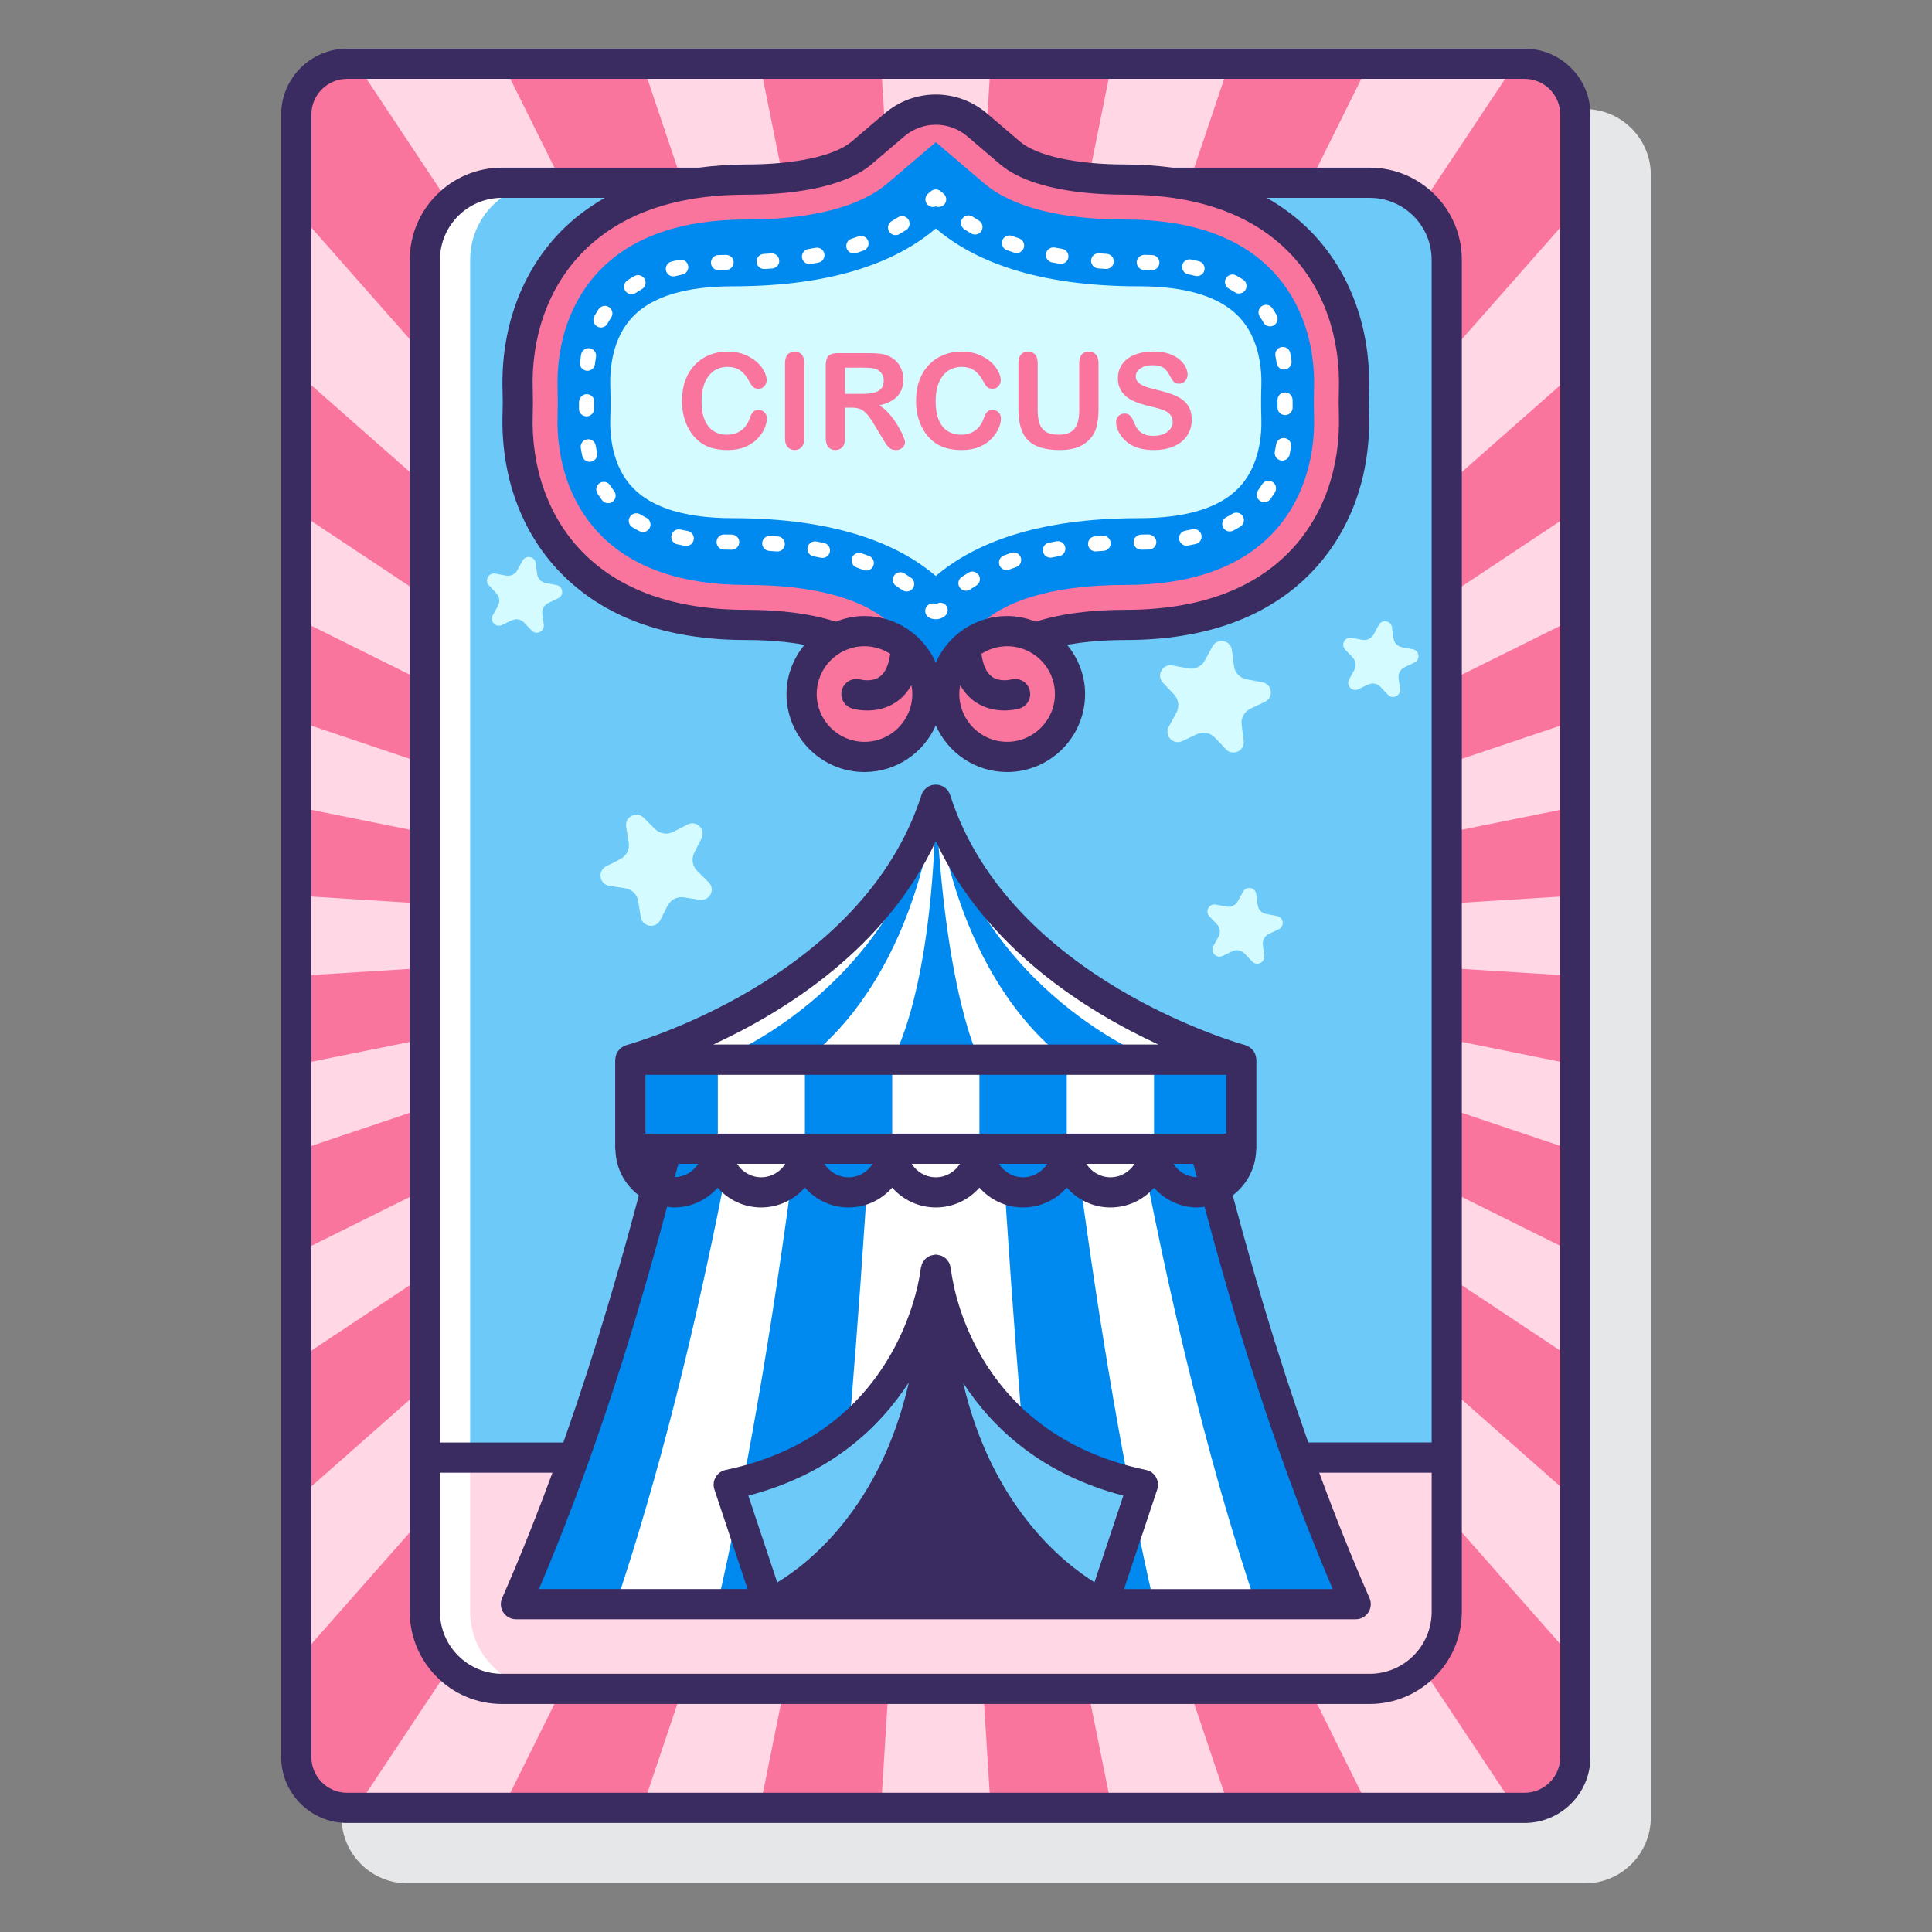<?xml version="1.0" encoding="utf-8"?>
<!-- Generator: Adobe Illustrator 22.0.1, SVG Export Plug-In . SVG Version: 6.00 Build 0)  -->
<svg version="1.1" id="Layer_1" xmlns="http://www.w3.org/2000/svg" xmlns:xlink="http://www.w3.org/1999/xlink" x="0px" y="0px"
	 viewBox="0 0 128 128" style="enable-background:new 0 0 128 128;" xml:space="preserve">
<rect x="0" y="0" width="128" height="128" fill="#808080" stroke="none"/>
<style type="text/css">
	.st0{fill:#3A2C60;}
	.st1{fill:#E6E7E8;}
	.st2{fill:#6DC9F7;}
	.st3{fill:#FFFFFF;}
	.st4{fill:#FA759E;}
	.st5{fill:#FFD7E5;}
	.st6{fill:#D4FBFF;}
	.st7{fill:#0089EF;}
</style>
<g>
	<g>
		<path class="st1" d="M105.005,124.776h-78.01c-2.407,0-4.365-1.958-4.365-4.365V11.59c0-2.407,1.958-4.365,4.365-4.365h78.01
			c2.407,0,4.365,1.958,4.365,4.365v108.821C109.37,122.818,107.412,124.776,105.005,124.776z"/>
	</g>
	<g>
		<g>
			<g>
				<g>
					<g>
						<path class="st4" d="M101.005,4.224h-78.01c-1.859,0-3.365,1.507-3.365,3.365v108.821c0,1.859,1.507,3.365,3.365,3.365h78.01
							c1.859,0,3.365-1.507,3.365-3.365V7.59C104.37,5.731,102.863,4.224,101.005,4.224z"/>
						<g>
							<polygon class="st5" points="28.149,50.61 19.63,47.744 19.63,53.454 28.149,55.172 							"/>
							<polygon class="st5" points="28.149,59.873 19.63,59.337 19.63,64.663 28.149,64.128 							"/>
							<polygon class="st5" points="28.149,39.513 19.63,33.853 19.63,40.964 28.149,45.194 							"/>
							<polygon class="st5" points="28.149,68.828 19.63,70.546 19.63,76.256 28.149,73.39 							"/>
							<polygon class="st5" points="28.149,78.807 19.63,83.036 19.63,90.147 28.149,84.488 							"/>
							<path class="st5" d="M90.745,12.107c1.349,0,2.566,0.533,3.479,1.387l6.157-9.269h-9.696l-3.913,7.882H90.745z"/>
							<polygon class="st5" points="78.788,12.107 81.44,4.224 73.653,4.224 72.064,12.107 							"/>
							<polygon class="st5" points="28.149,91.848 19.63,99.359 19.63,110.054 28.149,100.392 							"/>
							<polygon class="st5" points="65.136,12.107 65.631,4.224 58.369,4.224 58.864,12.107 							"/>
							<polygon class="st5" points="51.936,12.107 50.347,4.224 42.56,4.224 45.212,12.107 							"/>
							<polygon class="st5" points="28.149,23.609 19.63,13.947 19.63,24.641 28.149,32.153 							"/>
							<path class="st5" d="M33.255,12.107h3.973l-3.913-7.882h-9.696l6.157,9.269C30.689,12.639,31.907,12.107,33.255,12.107z"/>
							<path class="st5" d="M90.745,111.894h-3.973l3.913,7.882h9.696l-6.157-9.269C93.311,111.361,92.093,111.894,90.745,111.894z"
								/>
							<polygon class="st5" points="95.851,73.39 104.37,76.256 104.37,70.546 95.851,68.828 							"/>
							<polygon class="st5" points="95.851,64.128 104.37,64.663 104.37,59.337 95.851,59.873 							"/>
							<polygon class="st5" points="95.851,55.172 104.37,53.454 104.37,47.744 95.851,50.61 							"/>
							<polygon class="st5" points="95.851,45.194 104.37,40.964 104.37,33.853 95.851,39.513 							"/>
							<polygon class="st5" points="95.851,23.609 95.851,32.153 104.37,24.641 104.37,13.947 							"/>
							<polygon class="st5" points="95.851,100.392 104.37,110.053 104.37,99.359 95.851,91.848 							"/>
							<polygon class="st5" points="58.864,111.894 58.369,119.776 65.631,119.776 65.136,111.894 							"/>
							<polygon class="st5" points="45.212,111.894 42.56,119.776 50.347,119.776 51.936,111.894 							"/>
							<polygon class="st5" points="72.064,111.894 73.653,119.776 81.44,119.776 78.788,111.894 							"/>
							<polygon class="st5" points="95.851,84.488 104.37,90.147 104.37,83.036 95.851,78.807 							"/>
							<path class="st5" d="M33.255,111.894c-1.349,0-2.566-0.533-3.479-1.387l-6.157,9.269h9.696l3.913-7.882H33.255z"/>
						</g>
					</g>
					<path class="st2" d="M90.745,12.107H33.255c-2.82,0-5.106,2.286-5.106,5.106v89.574c0,2.82,2.286,5.106,5.106,5.106h57.489
						c2.82,0,5.106-2.286,5.106-5.106V17.213C95.851,14.393,93.565,12.107,90.745,12.107z"/>
					<path class="st2" d="M90.745,12.107H33.255c-2.82,0-5.106,2.286-5.106,5.106v89.574c0,2.82,2.286,5.106,5.106,5.106h57.489
						c2.82,0,5.106-2.286,5.106-5.106V17.213C95.851,14.393,93.565,12.107,90.745,12.107z"/>
					<path class="st5" d="M28.149,106.787c0,2.82,2.286,5.106,5.106,5.106h57.489c2.82,0,5.106-2.286,5.106-5.106V96.568H28.149
						V106.787z"/>
					<path class="st3" d="M31.149,106.787V17.213c0-2.82,2.286-5.106,5.106-5.106h-3c-2.82,0-5.106,2.286-5.106,5.106v89.574
						c0,2.82,2.286,5.106,5.106,5.106h3C33.435,111.894,31.149,109.608,31.149,106.787z"/>
					<g>
						<path class="st6" d="M35.223,41.773l-0.498-0.526c-0.209-0.221-0.537-0.282-0.811-0.151l-0.655,0.311
							c-0.408,0.194-0.826-0.247-0.61-0.644l0.347-0.637c0.145-0.267,0.102-0.597-0.107-0.818l-0.498-0.526
							c-0.311-0.328-0.02-0.862,0.424-0.779l0.713,0.133c0.299,0.056,0.6-0.087,0.745-0.354l0.347-0.637
							c0.216-0.397,0.814-0.285,0.872,0.163l0.094,0.719c0.039,0.302,0.268,0.543,0.567,0.599l0.713,0.133
							c0.444,0.083,0.523,0.686,0.115,0.88l-0.655,0.311c-0.275,0.131-0.434,0.423-0.395,0.725l0.094,0.719
							C36.083,41.84,35.534,42.101,35.223,41.773z"/>
					</g>
					<g>
						<path class="st6" d="M82.959,63.701l-0.498-0.526c-0.209-0.221-0.537-0.282-0.811-0.151l-0.655,0.311
							c-0.408,0.194-0.826-0.247-0.61-0.644l0.347-0.637c0.145-0.267,0.102-0.597-0.107-0.818l-0.498-0.526
							c-0.311-0.328-0.02-0.862,0.424-0.779l0.713,0.133c0.299,0.056,0.6-0.087,0.745-0.354l0.347-0.637
							c0.216-0.397,0.814-0.285,0.872,0.163l0.094,0.719c0.039,0.302,0.268,0.543,0.567,0.599l0.713,0.133
							c0.444,0.083,0.523,0.686,0.115,0.88l-0.655,0.311c-0.275,0.131-0.434,0.423-0.395,0.725l0.094,0.719
							C83.818,63.768,83.269,64.029,82.959,63.701z"/>
					</g>
					<g>
						<path class="st6" d="M91.954,46.028l-0.498-0.526c-0.209-0.221-0.537-0.282-0.811-0.151l-0.655,0.311
							c-0.408,0.194-0.826-0.247-0.61-0.644l0.347-0.637c0.145-0.267,0.102-0.597-0.107-0.818l-0.498-0.526
							c-0.311-0.328-0.02-0.862,0.424-0.779l0.713,0.133c0.299,0.056,0.6-0.087,0.745-0.354l0.347-0.637
							c0.216-0.397,0.814-0.285,0.872,0.163l0.094,0.719c0.039,0.302,0.268,0.543,0.567,0.599l0.713,0.133
							c0.444,0.083,0.523,0.686,0.115,0.88l-0.655,0.311c-0.275,0.131-0.434,0.423-0.395,0.725l0.094,0.719
							C92.813,46.095,92.264,46.356,91.954,46.028z"/>
					</g>
				</g>
				<g>
					<path class="st6" d="M46.362,59.615l-1.055-0.163c-0.442-0.068-0.879,0.156-1.08,0.555l-0.481,0.953
						c-0.3,0.594-1.184,0.457-1.291-0.2l-0.171-1.053c-0.072-0.442-0.42-0.787-0.862-0.856l-1.055-0.163
						c-0.657-0.102-0.801-0.985-0.209-1.289l0.949-0.488c0.398-0.205,0.619-0.642,0.547-1.084l-0.171-1.053
						c-0.106-0.657,0.689-1.066,1.161-0.597l0.757,0.752c0.318,0.315,0.802,0.39,1.2,0.186l0.949-0.488
						c0.591-0.304,1.227,0.326,0.927,0.92l-0.481,0.953c-0.202,0.4-0.123,0.884,0.194,1.199l0.757,0.752
						C47.423,58.918,47.019,59.717,46.362,59.615z"/>
				</g>
				<g>
					<path class="st6" d="M81.22,49.64l-0.734-0.775c-0.308-0.325-0.79-0.415-1.194-0.223L78.329,49.1
						c-0.601,0.286-1.216-0.364-0.898-0.948l0.51-0.937c0.214-0.393,0.151-0.879-0.157-1.205l-0.734-0.775
						c-0.457-0.483-0.029-1.269,0.625-1.147l1.049,0.196c0.44,0.082,0.883-0.128,1.097-0.522l0.51-0.937
						c0.318-0.584,1.198-0.42,1.284,0.24l0.138,1.058c0.058,0.444,0.395,0.8,0.835,0.882l1.049,0.196
						c0.654,0.122,0.769,1.009,0.169,1.295l-0.964,0.458c-0.404,0.192-0.639,0.623-0.581,1.067l0.138,1.058
						C82.486,49.738,81.677,50.123,81.22,49.64z"/>
				</g>
			</g>
			<g>
				<g>
					<path class="st4" d="M57.078,43.162c-1.312-1.119-4.097-1.761-7.638-1.761c-5.025,0-8.932-1.407-11.614-4.182
						c-2.407-2.49-3.66-5.993-3.529-9.863c0.016-0.474,0.016-0.952,0-1.427c-0.131-3.862,1.122-7.363,3.529-9.854
						c2.682-2.775,6.59-4.181,11.614-4.181c3.541,0,6.325-0.642,7.638-1.762l2.177-1.856c1.582-1.349,3.908-1.349,5.49,0
						l2.177,1.857c1.313,1.119,4.097,1.761,7.638,1.761c5.024,0,8.932,1.407,11.613,4.181c2.407,2.49,3.661,5.993,3.529,9.863
						c-0.016,0.474-0.016,0.952,0,1.427c0.131,3.862-1.122,7.363-3.529,9.853c-2.682,2.775-6.589,4.182-11.614,4.182
						c-3.541,0-6.325,0.642-7.638,1.761l-2.946,2.512c-1.139,0.971-2.814,0.971-3.952,0L57.078,43.162z"/>
					<path class="st7" d="M58.795,41.148c-1.837-1.566-5.072-2.394-9.356-2.394c-4.279,0-7.546-1.135-9.71-3.374
						c-1.904-1.97-2.894-4.788-2.787-7.935c0.017-0.528,0.017-1.066,0-1.596c-0.107-3.144,0.883-5.962,2.787-7.932
						c2.164-2.239,5.431-3.374,9.71-3.374c4.283,0,7.518-0.828,9.356-2.394L62,9.418l3.205,2.732
						c1.838,1.566,5.072,2.394,9.356,2.394c4.279,0,7.546,1.135,9.709,3.373c1.904,1.97,2.894,4.788,2.787,7.935
						c-0.017,0.528-0.017,1.066,0,1.596c0.107,3.144-0.883,5.962-2.787,7.932c-2.164,2.239-5.431,3.374-9.71,3.374
						c-4.283,0-7.519,0.828-9.356,2.394L62,43.88L58.795,41.148z"/>
					<g>
						<path class="st3" d="M62.19,13.712c-0.065,0-0.129-0.012-0.19-0.038c-0.194,0.08-0.426,0.032-0.571-0.138
							c-0.179-0.21-0.153-0.526,0.057-0.705l0.19-0.162c0.188-0.159,0.461-0.159,0.648,0l0.19,0.162
							c0.21,0.179,0.235,0.495,0.057,0.705C62.472,13.652,62.332,13.712,62.19,13.712z"/>
						<path class="st3" d="M62.001,41.026c-0.147,0-0.295-0.034-0.426-0.1c-0.248-0.123-0.349-0.423-0.226-0.67
							c0.123-0.247,0.423-0.35,0.67-0.226c0.221-0.165,0.513-0.119,0.678,0.104c0.165,0.221,0.097,0.537-0.124,0.702
							C62.409,40.959,62.206,41.026,62.001,41.026z M60.073,39.186c-0.097,0-0.195-0.028-0.282-0.087
							c-0.132-0.09-0.267-0.178-0.404-0.264c-0.234-0.146-0.306-0.454-0.16-0.688c0.146-0.235,0.456-0.307,0.688-0.16
							c0.15,0.093,0.296,0.189,0.44,0.287c0.228,0.156,0.286,0.467,0.13,0.695C60.39,39.11,60.233,39.186,60.073,39.186z
							 M63.996,39.139c-0.161,0-0.318-0.077-0.415-0.22c-0.154-0.229-0.094-0.54,0.135-0.694c0.145-0.097,0.292-0.192,0.443-0.285
							c0.236-0.145,0.543-0.07,0.688,0.166c0.144,0.235,0.07,0.543-0.166,0.688c-0.138,0.084-0.273,0.171-0.405,0.26
							C64.189,39.111,64.092,39.139,63.996,39.139z M57.395,37.799c-0.06,0-0.12-0.011-0.179-0.033
							c-0.15-0.058-0.303-0.114-0.458-0.168c-0.261-0.09-0.399-0.375-0.308-0.636c0.09-0.261,0.374-0.4,0.636-0.308
							c0.166,0.057,0.328,0.117,0.488,0.179c0.258,0.099,0.387,0.388,0.288,0.646C57.785,37.677,57.596,37.799,57.395,37.799z
							 M66.683,37.769c-0.202,0-0.392-0.123-0.467-0.322c-0.098-0.258,0.031-0.547,0.29-0.645c0.16-0.061,0.324-0.12,0.489-0.177
							c0.263-0.091,0.546,0.049,0.635,0.31c0.09,0.261-0.049,0.546-0.31,0.635c-0.156,0.054-0.309,0.109-0.459,0.166
							C66.802,37.759,66.742,37.769,66.683,37.769z M54.492,36.963c-0.034,0-0.067-0.003-0.102-0.01
							c-0.16-0.033-0.321-0.064-0.485-0.094c-0.271-0.05-0.451-0.311-0.401-0.583c0.05-0.271,0.309-0.451,0.583-0.401
							c0.17,0.031,0.339,0.064,0.505,0.098c0.271,0.056,0.444,0.32,0.389,0.591C54.933,36.8,54.725,36.963,54.492,36.963z
							 M69.59,36.946c-0.233,0-0.442-0.164-0.49-0.402c-0.054-0.271,0.121-0.534,0.392-0.588c0.167-0.033,0.335-0.065,0.505-0.096
							c0.272-0.045,0.532,0.132,0.58,0.404c0.048,0.272-0.132,0.532-0.404,0.58c-0.164,0.029-0.325,0.06-0.485,0.092
							C69.655,36.943,69.623,36.946,69.59,36.946z M51.5,36.538c-0.014,0-0.028,0-0.043-0.002l-0.495-0.038
							c-0.275-0.02-0.483-0.258-0.464-0.534c0.02-0.276,0.259-0.473,0.534-0.464l0.51,0.04c0.275,0.023,0.479,0.266,0.456,0.541
							C51.975,36.341,51.756,36.538,51.5,36.538z M72.584,36.532c-0.258,0-0.477-0.198-0.498-0.459
							c-0.022-0.275,0.183-0.517,0.458-0.54l0.511-0.038c0.273-0.013,0.514,0.19,0.532,0.466c0.018,0.275-0.19,0.514-0.466,0.532
							l-0.495,0.037C72.611,36.531,72.597,36.532,72.584,36.532z M48.478,36.418c0,0-0.001,0-0.001,0
							c-0.174,0-0.346-0.003-0.516-0.007c-0.276-0.007-0.494-0.237-0.487-0.513s0.237-0.501,0.513-0.487
							c0.162,0.004,0.326,0.007,0.493,0.007c0.276,0.001,0.5,0.225,0.499,0.501C48.977,36.195,48.753,36.418,48.478,36.418z
							 M75.605,36.418c-0.274,0-0.498-0.221-0.5-0.496c-0.002-0.276,0.22-0.502,0.496-0.504c0.167-0.001,0.332-0.004,0.494-0.009
							c0.257,0.013,0.506,0.209,0.515,0.485c0.008,0.276-0.209,0.506-0.485,0.515c-0.169,0.005-0.341,0.008-0.515,0.009
							C75.608,36.418,75.606,36.418,75.605,36.418z M45.468,36.17c-0.029,0-0.058-0.002-0.088-0.008
							c-0.175-0.031-0.347-0.065-0.515-0.102c-0.27-0.06-0.44-0.326-0.38-0.596c0.059-0.27,0.322-0.44,0.596-0.38
							c0.155,0.034,0.313,0.065,0.474,0.094c0.272,0.048,0.453,0.308,0.405,0.58C45.917,35.999,45.706,36.17,45.468,36.17z
							 M78.614,36.154c-0.237,0-0.447-0.169-0.491-0.41c-0.05-0.271,0.13-0.532,0.402-0.582c0.161-0.03,0.318-0.062,0.474-0.097
							c0.269-0.06,0.537,0.107,0.598,0.377c0.061,0.269-0.108,0.537-0.377,0.598c-0.168,0.038-0.339,0.073-0.515,0.105
							C78.674,36.152,78.644,36.154,78.614,36.154z M42.598,35.248c-0.076,0-0.153-0.018-0.226-0.054
							c-0.162-0.083-0.319-0.169-0.471-0.259c-0.237-0.142-0.315-0.448-0.174-0.686c0.142-0.237,0.448-0.316,0.686-0.174
							c0.133,0.08,0.271,0.155,0.412,0.227c0.246,0.125,0.344,0.426,0.219,0.672C42.956,35.148,42.78,35.248,42.598,35.248z
							 M81.476,35.21c-0.181,0-0.355-0.098-0.444-0.269c-0.127-0.245-0.033-0.547,0.212-0.674c0.141-0.073,0.277-0.151,0.409-0.231
							c0.234-0.145,0.543-0.07,0.687,0.167c0.144,0.235,0.069,0.543-0.167,0.687c-0.151,0.092-0.307,0.181-0.468,0.265
							C81.632,35.191,81.553,35.21,81.476,35.21z M40.289,33.338c-0.152,0-0.302-0.069-0.401-0.2
							c-0.11-0.147-0.212-0.296-0.308-0.448c-0.147-0.233-0.078-0.542,0.156-0.69c0.234-0.147,0.543-0.077,0.69,0.156
							c0.082,0.129,0.169,0.257,0.263,0.383c0.166,0.221,0.121,0.534-0.101,0.7C40.499,33.306,40.393,33.338,40.289,33.338z
							 M83.76,33.272c-0.102,0-0.205-0.031-0.293-0.096c-0.224-0.162-0.273-0.475-0.11-0.698c0.092-0.127,0.178-0.256,0.258-0.387
							c0.144-0.236,0.453-0.308,0.688-0.165c0.235,0.145,0.309,0.453,0.165,0.688c-0.094,0.152-0.194,0.303-0.302,0.452
							C84.067,33.201,83.915,33.272,83.76,33.272z M39.066,30.596c-0.229,0-0.435-0.158-0.487-0.391
							c-0.04-0.177-0.074-0.353-0.102-0.524c-0.044-0.272,0.141-0.529,0.414-0.574c0.273-0.043,0.529,0.142,0.574,0.414
							c0.025,0.152,0.055,0.308,0.09,0.466c0.061,0.27-0.109,0.537-0.378,0.597C39.14,30.592,39.103,30.596,39.066,30.596z
							 M84.952,30.515c-0.035,0-0.07-0.003-0.105-0.011c-0.27-0.058-0.442-0.324-0.384-0.594c0.034-0.159,0.063-0.315,0.086-0.468
							c0.042-0.272,0.299-0.455,0.571-0.417c0.273,0.043,0.459,0.299,0.417,0.571c-0.027,0.171-0.059,0.346-0.097,0.524
							C85.39,30.355,85.182,30.515,84.952,30.515z M38.858,27.587c-0.002,0-0.004,0-0.007,0c-0.276-0.004-0.497-0.23-0.493-0.507
							l0.003-0.432c0-0.276,0.224-0.533,0.5-0.533s0.5,0.191,0.5,0.467l-0.003,0.511C39.355,27.368,39.131,27.587,38.858,27.587z
							 M85.14,27.504c-0.273,0-0.497-0.22-0.5-0.494l-0.002-0.361l0-0.154c0.002-0.276,0.222-0.5,0.505-0.495
							c0.276,0.003,0.498,0.229,0.495,0.505l0,0.144l0.002,0.349c0.003,0.276-0.218,0.503-0.494,0.506
							C85.144,27.504,85.142,27.504,85.14,27.504z M38.918,24.566c-0.021,0-0.042-0.001-0.063-0.004
							c-0.274-0.035-0.468-0.285-0.433-0.559c0.021-0.17,0.048-0.346,0.08-0.524c0.049-0.271,0.31-0.452,0.581-0.403
							c0.272,0.049,0.452,0.31,0.403,0.581c-0.029,0.161-0.053,0.319-0.072,0.473C39.381,24.381,39.166,24.566,38.918,24.566z
							 M85.071,24.483c-0.247,0-0.461-0.182-0.495-0.433c-0.021-0.154-0.045-0.312-0.076-0.471
							c-0.052-0.271,0.126-0.533,0.397-0.585c0.276-0.05,0.533,0.126,0.585,0.397c0.034,0.178,0.062,0.354,0.085,0.525
							c0.037,0.273-0.155,0.525-0.429,0.563C85.116,24.482,85.093,24.483,85.071,24.483z M39.813,21.696
							c-0.082,0-0.165-0.02-0.242-0.063c-0.242-0.134-0.329-0.438-0.195-0.68c0.086-0.156,0.18-0.311,0.28-0.464
							c0.152-0.23,0.463-0.294,0.692-0.144c0.231,0.151,0.295,0.461,0.144,0.692c-0.086,0.131-0.167,0.265-0.241,0.399
							C40.16,21.603,39.989,21.696,39.813,21.696z M84.146,21.623c-0.174,0-0.342-0.09-0.435-0.252
							c-0.076-0.134-0.158-0.266-0.246-0.396c-0.155-0.229-0.095-0.54,0.134-0.694c0.23-0.154,0.54-0.095,0.694,0.134
							c0.103,0.151,0.197,0.305,0.286,0.46c0.137,0.24,0.054,0.545-0.186,0.682C84.315,21.602,84.23,21.623,84.146,21.623z
							 M41.843,19.492c-0.162,0-0.32-0.078-0.417-0.222c-0.153-0.23-0.091-0.54,0.138-0.694c0.147-0.098,0.3-0.192,0.458-0.283
							c0.24-0.137,0.546-0.055,0.683,0.185c0.138,0.239,0.055,0.545-0.185,0.683c-0.138,0.079-0.271,0.162-0.4,0.248
							C42.035,19.465,41.939,19.492,41.843,19.492z M82.087,19.446c-0.093,0-0.188-0.026-0.272-0.081
							c-0.13-0.084-0.264-0.166-0.403-0.243c-0.241-0.135-0.327-0.439-0.192-0.681c0.135-0.241,0.439-0.327,0.681-0.192
							c0.158,0.088,0.311,0.181,0.459,0.277c0.231,0.15,0.297,0.46,0.147,0.692C82.411,19.366,82.251,19.446,82.087,19.446z
							 M44.61,18.312c-0.224,0-0.427-0.151-0.484-0.378c-0.067-0.268,0.095-0.54,0.363-0.607c0.167-0.042,0.337-0.082,0.512-0.118
							c0.268-0.055,0.535,0.117,0.591,0.388c0.056,0.271-0.118,0.535-0.388,0.591c-0.16,0.033-0.316,0.069-0.471,0.108
							C44.691,18.307,44.65,18.312,44.61,18.312z M79.309,18.291c-0.039,0-0.078-0.004-0.117-0.014
							c-0.155-0.037-0.313-0.073-0.474-0.105c-0.271-0.055-0.446-0.318-0.392-0.589s0.318-0.45,0.589-0.392
							c0.174,0.035,0.344,0.073,0.51,0.113c0.269,0.064,0.434,0.334,0.37,0.603C79.74,18.137,79.535,18.291,79.309,18.291z
							 M47.601,17.9c-0.266,0-0.487-0.209-0.499-0.478c-0.012-0.276,0.202-0.509,0.478-0.521c0.169-0.007,0.341-0.013,0.516-0.017
							c0.285,0.009,0.505,0.214,0.51,0.49c0.005,0.276-0.214,0.504-0.49,0.51c-0.167,0.003-0.331,0.008-0.492,0.016
							C47.616,17.9,47.608,17.9,47.601,17.9z M76.315,17.897c-0.007,0-0.013,0-0.02,0c-0.162-0.006-0.327-0.011-0.494-0.014
							c-0.276-0.005-0.496-0.232-0.491-0.509c0.005-0.276,0.225-0.474,0.509-0.491c0.174,0.003,0.345,0.008,0.514,0.015
							c0.276,0.01,0.491,0.243,0.48,0.519C76.804,17.686,76.583,17.897,76.315,17.897z M50.624,17.822
							c-0.263,0-0.483-0.205-0.499-0.471c-0.016-0.276,0.194-0.512,0.47-0.528l0.494-0.033c0.279-0.022,0.516,0.186,0.537,0.46
							c0.021,0.275-0.185,0.516-0.46,0.537l-0.512,0.034C50.643,17.821,50.633,17.822,50.624,17.822z M73.292,17.817
							c-0.01,0-0.021,0-0.031-0.001l-0.511-0.035c-0.275-0.021-0.481-0.261-0.46-0.537s0.252-0.488,0.537-0.46l0.495,0.034
							c0.275,0.017,0.485,0.253,0.469,0.529C73.774,17.612,73.554,17.817,73.292,17.817z M53.629,17.495
							c-0.24,0-0.452-0.173-0.493-0.418c-0.045-0.272,0.139-0.53,0.411-0.575c0.164-0.027,0.326-0.056,0.486-0.086
							c0.272-0.049,0.533,0.127,0.583,0.399c0.051,0.271-0.127,0.533-0.399,0.583c-0.167,0.032-0.336,0.062-0.507,0.09
							C53.684,17.493,53.657,17.495,53.629,17.495z M70.288,17.481c-0.028,0-0.057-0.002-0.086-0.007l-0.504-0.091
							c-0.271-0.052-0.449-0.314-0.397-0.585c0.052-0.272,0.313-0.449,0.585-0.397l0.487,0.088c0.272,0.047,0.454,0.306,0.407,0.578
							C70.738,17.31,70.527,17.481,70.288,17.481z M56.568,16.792c-0.211,0-0.407-0.135-0.476-0.346
							c-0.085-0.263,0.059-0.544,0.322-0.629c0.156-0.051,0.31-0.103,0.46-0.158c0.258-0.091,0.546,0.041,0.641,0.3
							c0.094,0.26-0.04,0.546-0.3,0.641c-0.162,0.059-0.327,0.115-0.494,0.168C56.671,16.784,56.619,16.792,56.568,16.792z
							 M67.352,16.765c-0.051,0-0.104-0.008-0.156-0.025c-0.167-0.054-0.331-0.111-0.492-0.17c-0.259-0.095-0.393-0.382-0.298-0.642
							c0.095-0.259,0.381-0.393,0.642-0.298c0.151,0.055,0.304,0.108,0.46,0.16c0.262,0.086,0.405,0.368,0.319,0.631
							C67.758,16.631,67.562,16.765,67.352,16.765z M59.333,15.579c-0.172,0-0.34-0.089-0.433-0.249
							c-0.139-0.239-0.057-0.545,0.182-0.684c0.141-0.082,0.278-0.166,0.414-0.251c0.233-0.148,0.542-0.079,0.69,0.154
							c0.148,0.233,0.079,0.542-0.154,0.69c-0.146,0.093-0.295,0.184-0.448,0.272C59.504,15.558,59.418,15.579,59.333,15.579z
							 M64.594,15.537c-0.086,0-0.173-0.022-0.253-0.069c-0.153-0.089-0.302-0.182-0.448-0.277c-0.231-0.15-0.297-0.46-0.146-0.691
							c0.15-0.232,0.46-0.299,0.691-0.146c0.134,0.086,0.271,0.171,0.41,0.253c0.238,0.14,0.317,0.446,0.177,0.684
							C64.933,15.449,64.766,15.537,64.594,15.537z"/>
					</g>
					<path class="st6" d="M83.567,25.616c0.038-1.116-0.108-3.203-1.503-4.647c-1.284-1.328-3.504-2.001-6.6-2.001
						c-6.853,0-10.98-1.715-13.464-3.832c-2.484,2.117-6.611,3.832-13.464,3.832c-3.096,0-5.317,0.673-6.6,2.001
						c-1.395,1.444-1.541,3.531-1.503,4.647c0.023,0.685,0.023,1.38,0,2.066c-0.038,1.115,0.108,3.203,1.503,4.647
						c1.284,1.328,3.504,2.001,6.6,2.001c6.853,0,10.98,1.714,13.464,3.831c2.483-2.117,6.611-3.831,13.464-3.831
						c3.096,0,5.317-0.673,6.6-2.001c1.395-1.444,1.541-3.531,1.503-4.647C83.544,26.997,83.544,26.301,83.567,25.616z"/>
					<g>
						<g>
							<g>
								<g>
									<path class="st4" d="M50.808,27.716c0,0.201-0.049,0.418-0.148,0.652s-0.255,0.463-0.467,0.689
										c-0.212,0.225-0.484,0.408-0.813,0.548c-0.33,0.141-0.715,0.211-1.154,0.211c-0.333,0-0.636-0.031-0.908-0.095
										c-0.272-0.063-0.52-0.161-0.742-0.294c-0.223-0.134-0.427-0.31-0.613-0.527c-0.167-0.198-0.309-0.42-0.426-0.665
										c-0.118-0.246-0.206-0.507-0.265-0.786c-0.059-0.278-0.088-0.574-0.088-0.887c0-0.508,0.074-0.962,0.222-1.364
										s0.359-0.745,0.635-1.031s0.599-0.503,0.969-0.652c0.37-0.149,0.765-0.224,1.184-0.224c0.511,0,0.965,0.102,1.364,0.306
										s0.705,0.456,0.917,0.755c0.212,0.3,0.319,0.583,0.319,0.85c0,0.146-0.052,0.275-0.155,0.387
										c-0.103,0.112-0.228,0.168-0.374,0.168c-0.164,0-0.287-0.039-0.368-0.116c-0.082-0.078-0.173-0.211-0.273-0.4
										c-0.167-0.313-0.362-0.546-0.587-0.702c-0.225-0.155-0.503-0.232-0.833-0.232c-0.525,0-0.943,0.2-1.254,0.599
										c-0.312,0.399-0.467,0.965-0.467,1.7c0,0.49,0.069,0.898,0.207,1.224c0.138,0.326,0.333,0.569,0.585,0.729
										c0.252,0.161,0.548,0.241,0.887,0.241c0.367,0,0.678-0.091,0.932-0.273c0.254-0.182,0.445-0.45,0.574-0.803
										c0.055-0.166,0.122-0.302,0.203-0.407c0.08-0.104,0.209-0.157,0.387-0.157c0.152,0,0.283,0.053,0.392,0.159
										C50.753,27.426,50.808,27.559,50.808,27.716z"/>
									<path class="st4" d="M52.009,29.038v-4.971c0-0.258,0.059-0.452,0.177-0.581c0.117-0.129,0.27-0.194,0.456-0.194
										c0.192,0,0.348,0.064,0.467,0.191c0.119,0.128,0.179,0.322,0.179,0.583v4.971c0,0.261-0.06,0.456-0.179,0.585
										c-0.119,0.129-0.274,0.193-0.467,0.193c-0.184,0-0.335-0.065-0.454-0.196C52.068,29.49,52.009,29.296,52.009,29.038z"/>
									<path class="st4" d="M56.433,27.01h-0.447v2.027c0,0.267-0.059,0.463-0.177,0.59c-0.118,0.126-0.271,0.189-0.46,0.189
										c-0.204,0-0.361-0.066-0.473-0.198c-0.112-0.132-0.168-0.326-0.168-0.581v-4.855c0-0.275,0.062-0.475,0.185-0.598
										c0.123-0.124,0.323-0.185,0.598-0.185h2.079c0.287,0,0.532,0.012,0.736,0.036c0.204,0.024,0.387,0.074,0.551,0.149
										c0.198,0.083,0.373,0.202,0.525,0.357c0.152,0.155,0.267,0.335,0.346,0.54c0.079,0.206,0.119,0.423,0.119,0.652
										c0,0.471-0.133,0.846-0.398,1.127c-0.265,0.281-0.668,0.481-1.207,0.599c0.227,0.12,0.443,0.298,0.65,0.534
										s0.391,0.485,0.553,0.751c0.162,0.265,0.289,0.505,0.379,0.719s0.136,0.361,0.136,0.441c0,0.083-0.027,0.166-0.08,0.248
										c-0.053,0.082-0.125,0.146-0.217,0.194c-0.092,0.047-0.198,0.071-0.319,0.071c-0.144,0-0.264-0.034-0.361-0.101
										S58.8,29.563,58.73,29.46c-0.07-0.104-0.166-0.255-0.286-0.457l-0.512-0.852c-0.184-0.313-0.348-0.551-0.493-0.714
										c-0.145-0.164-0.292-0.275-0.441-0.336C56.848,27.041,56.66,27.01,56.433,27.01z M57.165,24.359h-1.179v1.735h1.145
										c0.307,0,0.565-0.027,0.775-0.08c0.209-0.053,0.37-0.144,0.48-0.271c0.11-0.127,0.166-0.303,0.166-0.527
										c0-0.175-0.044-0.329-0.133-0.462s-0.212-0.233-0.37-0.299C57.898,24.391,57.604,24.359,57.165,24.359z"/>
									<path class="st4" d="M66.315,27.716c0,0.201-0.049,0.418-0.148,0.652s-0.255,0.463-0.467,0.689
										c-0.212,0.225-0.484,0.408-0.813,0.548c-0.33,0.141-0.715,0.211-1.154,0.211c-0.333,0-0.636-0.031-0.908-0.095
										c-0.272-0.063-0.52-0.161-0.742-0.294c-0.223-0.134-0.427-0.31-0.613-0.527c-0.167-0.198-0.309-0.42-0.426-0.665
										c-0.118-0.246-0.206-0.507-0.265-0.786c-0.059-0.278-0.088-0.574-0.088-0.887c0-0.508,0.074-0.962,0.222-1.364
										s0.359-0.745,0.635-1.031s0.599-0.503,0.969-0.652c0.37-0.149,0.765-0.224,1.184-0.224c0.511,0,0.965,0.102,1.364,0.306
										s0.705,0.456,0.917,0.755c0.212,0.3,0.319,0.583,0.319,0.85c0,0.146-0.052,0.275-0.155,0.387
										c-0.103,0.112-0.228,0.168-0.374,0.168c-0.164,0-0.287-0.039-0.368-0.116c-0.082-0.078-0.173-0.211-0.273-0.4
										c-0.167-0.313-0.362-0.546-0.587-0.702c-0.225-0.155-0.503-0.232-0.833-0.232c-0.525,0-0.943,0.2-1.254,0.599
										c-0.312,0.399-0.467,0.965-0.467,1.7c0,0.49,0.069,0.898,0.207,1.224c0.138,0.326,0.333,0.569,0.585,0.729
										c0.252,0.161,0.548,0.241,0.887,0.241c0.367,0,0.678-0.091,0.932-0.273c0.254-0.182,0.445-0.45,0.574-0.803
										c0.055-0.166,0.122-0.302,0.203-0.407c0.08-0.104,0.209-0.157,0.387-0.157c0.152,0,0.283,0.053,0.392,0.159
										C66.261,27.426,66.315,27.559,66.315,27.716z"/>
									<path class="st4" d="M67.473,27.101v-3.034c0-0.258,0.058-0.452,0.174-0.581c0.116-0.129,0.269-0.194,0.458-0.194
										c0.198,0,0.355,0.064,0.471,0.194c0.116,0.129,0.174,0.323,0.174,0.581v3.103c0,0.353,0.04,0.648,0.118,0.885
										c0.079,0.237,0.219,0.42,0.42,0.551c0.201,0.13,0.482,0.196,0.844,0.196c0.499,0,0.852-0.133,1.059-0.398
										c0.207-0.266,0.31-0.668,0.31-1.208v-3.129c0-0.261,0.057-0.456,0.172-0.583c0.115-0.127,0.269-0.191,0.46-0.191
										c0.192,0,0.348,0.064,0.467,0.191c0.119,0.128,0.179,0.322,0.179,0.583v3.034c0,0.494-0.048,0.905-0.145,1.235
										s-0.277,0.62-0.544,0.87c-0.229,0.212-0.496,0.367-0.8,0.465c-0.304,0.097-0.66,0.146-1.067,0.146
										c-0.485,0-0.903-0.052-1.252-0.157c-0.35-0.105-0.636-0.267-0.857-0.486c-0.221-0.22-0.383-0.501-0.486-0.844
										C67.525,27.987,67.473,27.577,67.473,27.101z"/>
									<path class="st4" d="M78.957,27.815c0,0.382-0.098,0.725-0.295,1.029c-0.196,0.304-0.484,0.542-0.863,0.714
										c-0.379,0.172-0.828,0.258-1.347,0.258c-0.623,0-1.136-0.118-1.541-0.353c-0.287-0.169-0.52-0.396-0.699-0.678
										c-0.18-0.283-0.269-0.557-0.269-0.824c0-0.155,0.054-0.288,0.161-0.398c0.108-0.11,0.245-0.166,0.411-0.166
										c0.135,0,0.249,0.043,0.342,0.129s0.173,0.214,0.239,0.383c0.081,0.201,0.167,0.369,0.26,0.504s0.225,0.246,0.394,0.333
										s0.392,0.131,0.667,0.131c0.379,0,0.687-0.088,0.923-0.265c0.237-0.177,0.355-0.397,0.355-0.661
										c0-0.209-0.064-0.38-0.191-0.51c-0.128-0.13-0.292-0.23-0.495-0.299c-0.202-0.069-0.473-0.142-0.811-0.219
										c-0.454-0.106-0.833-0.23-1.139-0.373s-0.548-0.335-0.727-0.581c-0.18-0.245-0.269-0.55-0.269-0.915
										c0-0.347,0.095-0.656,0.284-0.925c0.189-0.27,0.463-0.477,0.822-0.622c0.359-0.145,0.78-0.217,1.266-0.217
										c0.387,0,0.722,0.048,1.005,0.144c0.283,0.096,0.517,0.224,0.704,0.383s0.323,0.327,0.409,0.501
										c0.086,0.175,0.129,0.346,0.129,0.512c0,0.152-0.054,0.289-0.162,0.411c-0.107,0.122-0.242,0.183-0.402,0.183
										c-0.146,0-0.257-0.037-0.333-0.109c-0.076-0.073-0.159-0.193-0.248-0.36c-0.115-0.238-0.252-0.424-0.413-0.557
										s-0.419-0.2-0.775-0.2c-0.33,0-0.596,0.073-0.798,0.217c-0.202,0.145-0.303,0.319-0.303,0.523
										c0,0.126,0.034,0.235,0.103,0.327s0.164,0.171,0.284,0.237s0.243,0.118,0.366,0.155c0.124,0.038,0.327,0.092,0.611,0.164
										c0.356,0.083,0.678,0.175,0.966,0.275c0.288,0.101,0.534,0.223,0.736,0.366c0.203,0.144,0.36,0.325,0.474,0.544
										C78.9,27.228,78.957,27.497,78.957,27.815z"/>
								</g>
							</g>
						</g>
					</g>
				</g>
				<g>
					<path class="st4" d="M57.276,41.813c-2.302,0-4.167,1.866-4.167,4.167s1.866,4.167,4.167,4.167s4.167-1.866,4.167-4.167
						S59.578,41.813,57.276,41.813z"/>
					<path class="st4" d="M66.724,41.813c-2.302,0-4.167,1.866-4.167,4.167s1.866,4.167,4.167,4.167
						c2.302,0,4.167-1.866,4.167-4.167S69.025,41.813,66.724,41.813z"/>
				</g>
			</g>
		</g>
		<g>
			<g>
				<path class="st7" d="M79.838,76.107H44.162c-3.081,12.263-6.404,22.046-9.981,30.173h55.638
					C86.242,98.155,82.92,88.372,79.838,76.107z"/>
				<path class="st3" d="M75.595,76.107h-27.19c-2.348,12.263-4.881,22.046-7.607,30.173h42.404
					C80.476,98.155,77.944,88.372,75.595,76.107z"/>
				<path class="st7" d="M52.727,76.107c-1.602,12.263-3.329,22.046-5.189,30.173h28.924c-1.859-8.125-3.587-17.908-5.189-30.173
					H52.727z"/>
				<path class="st3" d="M57.602,76.107c-0.76,12.263-1.579,22.046-2.461,30.173H68.86c-0.882-8.125-1.701-17.908-2.461-30.173
					H57.602z"/>
				<g>
					<g>
						<path class="st3" d="M82.247,70.209c0,0-16.105-4.306-20.247-17.225c-4.141,12.919-20.247,17.225-20.247,17.225H82.247z"/>
					</g>
					<g>
						<path class="st7" d="M76.462,70.209c0,0-11.504-4.306-14.462-17.225c-2.958,12.919-14.462,17.225-14.462,17.225H76.462z"/>
					</g>
					<g>
						<path class="st3" d="M70.681,70.209c0,0-6.906-4.306-8.681-17.225c-1.775,12.919-8.681,17.225-8.681,17.225H70.681z"/>
					</g>
					<g>
						<path class="st7" d="M64.887,70.209c0,0-2.296-4.306-2.887-17.225c-0.183,12.895-2.887,17.225-2.887,17.225H64.887z"/>
					</g>
				</g>
				<g>
					<path class="st2" d="M62.001,84.118c0,0,1.055,11.608,13.719,14.247l-2.638,7.915C73.082,106.28,62.001,101.531,62.001,84.118z
						"/>
					<path class="st2" d="M62.001,84.121c0,0.671-0.016,1.326-0.048,1.96c-0.075,1.486-0.234,2.871-0.458,4.16
						c-1.625,9.332-6.765,13.689-9.231,15.282c-0.82,0.533-1.342,0.756-1.342,0.756l-2.147-6.424l-0.495-1.491
						C60.947,95.728,62.001,84.121,62.001,84.121z"/>
				</g>
				<g>
					<g>
						<path class="st3" d="M59.297,77.107c0.408,1.102,1.459,1.891,2.703,1.891c1.244,0,2.295-0.789,2.703-1.891H59.297z"/>
						<g>
							<path class="st7" d="M53.515,77.107c0.408,1.102,1.459,1.891,2.703,1.891c1.244,0,2.295-0.789,2.703-1.891H53.515z"/>
							<path class="st7" d="M65.079,77.107c0.408,1.102,1.459,1.891,2.703,1.891c1.244,0,2.295-0.789,2.703-1.891H65.079z"/>
						</g>
						<g>
							<path class="st3" d="M47.726,77.107c0.408,1.102,1.459,1.891,2.703,1.891c1.244,0,2.295-0.789,2.703-1.891H47.726z"/>
							<path class="st3" d="M70.867,77.107c0.408,1.102,1.459,1.891,2.703,1.891s2.295-0.789,2.703-1.891H70.867z"/>
						</g>
						<g>
							<path class="st7" d="M41.956,77.107c0.408,1.102,1.459,1.891,2.703,1.891c1.244,0,2.295-0.789,2.703-1.891H41.956z"/>
							<path class="st7" d="M76.638,77.107c0.408,1.102,1.459,1.891,2.703,1.891c1.244,0,2.295-0.789,2.703-1.891H76.638z"/>
						</g>
					</g>
					<g>
						<rect x="41.759" y="70.203" class="st3" width="40.482" height="5.904"/>
						<rect x="41.774" y="70.203" class="st7" width="5.785" height="5.904"/>
						<g>
							<rect x="53.326" y="70.203" class="st7" width="5.785" height="5.904"/>
							<rect x="64.889" y="70.203" class="st7" width="5.785" height="5.904"/>
						</g>
						<rect x="76.458" y="70.203" class="st7" width="5.778" height="5.904"/>
						<g>
							<path class="st0" d="M90.745,11.107H77.696c-0.999-0.129-2.037-0.21-3.136-0.21c-3.258,0-5.871-0.569-6.989-1.522
								l-2.177-1.856c-1.966-1.677-4.821-1.677-6.788,0l-2.177,1.855c-1.118,0.954-3.731,1.523-6.989,1.523
								c-1.1,0-2.137,0.081-3.137,0.21H33.255c-3.367,0-6.106,2.739-6.106,6.106v89.574c0,3.367,2.739,6.106,6.106,6.106h57.489
								c3.367,0,6.106-2.739,6.106-6.106V17.213C96.851,13.846,94.112,11.107,90.745,11.107z M57.727,10.896l2.177-1.856
								c1.215-1.035,2.978-1.035,4.192,0l2.177,1.857c1.514,1.29,4.457,2,8.287,2c4.743,0,8.408,1.304,10.895,3.876
								c2.217,2.294,3.371,5.538,3.249,9.135c-0.016,0.496-0.016,0.997,0,1.493c0.122,3.59-1.032,6.831-3.249,9.125
								c-2.486,2.572-6.151,3.876-10.895,3.876c-2.361,0-4.373,0.276-5.93,0.786c-0.591-0.236-1.232-0.375-1.907-0.375
								c-2.109,0-3.922,1.274-4.724,3.09c-0.802-1.816-2.615-3.09-4.724-3.09c-0.675,0-1.315,0.139-1.907,0.375
								c-1.556-0.51-3.568-0.786-5.929-0.786c-4.743,0-8.409-1.304-10.895-3.876c-2.217-2.294-3.371-5.538-3.249-9.134
								c0.017-0.497,0.017-0.998,0-1.494c-0.122-3.59,1.032-6.831,3.248-9.125c2.487-2.572,6.152-3.876,10.896-3.876
								C53.271,12.897,56.213,12.186,57.727,10.896z M63.616,45.393c0.265,0.466,0.605,0.85,1.032,1.133
								c0.651,0.431,1.344,0.543,1.891,0.543c0.53,0,0.922-0.106,1.001-0.129c0.526-0.154,0.824-0.701,0.676-1.229
								c-0.147-0.527-0.699-0.837-1.228-0.693c-0.006,0.002-0.723,0.188-1.247-0.167c-0.378-0.256-0.617-0.776-0.718-1.534
								c0.492-0.315,1.074-0.504,1.701-0.504c1.747,0,3.167,1.421,3.167,3.167s-1.421,3.167-3.167,3.167s-3.167-1.421-3.167-3.167
								C63.556,45.779,63.58,45.584,63.616,45.393z M60.443,45.981c0,1.747-1.421,3.167-3.167,3.167s-3.167-1.421-3.167-3.167
								s1.421-3.167,3.167-3.167c0.627,0,1.208,0.189,1.701,0.504c-0.101,0.759-0.34,1.278-0.718,1.534
								c-0.514,0.349-1.213,0.176-1.245,0.167c-0.525-0.148-1.078,0.154-1.231,0.681c-0.155,0.53,0.148,1.085,0.678,1.241
								c0.079,0.023,0.471,0.129,1.001,0.129c0.546,0,1.239-0.112,1.89-0.543c0.427-0.283,0.767-0.667,1.032-1.133
								C60.42,45.584,60.443,45.78,60.443,45.981z M33.255,13.107h6.815c-1.097,0.63-2.095,1.378-2.964,2.276
								c-2.596,2.688-3.949,6.446-3.809,10.583c0.016,0.451,0.016,0.907,0,1.358c-0.141,4.142,1.212,7.904,3.809,10.591
								c2.878,2.977,7.027,4.487,12.333,4.487c1.44,0,2.746,0.114,3.858,0.322c-0.732,0.892-1.189,2.016-1.189,3.257
								c0,2.849,2.318,5.167,5.167,5.167c2.109,0,3.922-1.274,4.724-3.09c0.802,1.816,2.615,3.09,4.724,3.09
								c2.849,0,5.167-2.318,5.167-5.167c0-1.241-0.458-2.365-1.189-3.257c1.112-0.207,2.418-0.322,3.858-0.322
								c5.306,0,9.456-1.51,12.333-4.487c2.597-2.687,3.95-6.445,3.81-10.582c-0.016-0.452-0.016-0.908,0-1.359
								c0.141-4.143-1.212-7.905-3.81-10.591c-0.868-0.898-1.867-1.646-2.964-2.276h6.816c2.264,0,4.106,1.842,4.106,4.106v78.355
								h-8.173c0.207,0.585,0.416,1.164,0.626,1.738c-2.012-5.488-3.878-11.486-5.631-18.11c0.915-0.695,1.523-1.776,1.55-3.006
								c0.003-0.029,0.017-0.054,0.017-0.084v-5.903c0-0.021-0.011-0.039-0.012-0.061c-0.007-0.095-0.023-0.185-0.055-0.272
								c-0.014-0.04-0.031-0.076-0.05-0.114c-0.035-0.069-0.077-0.13-0.127-0.189c-0.034-0.04-0.068-0.077-0.108-0.112
								c-0.048-0.041-0.1-0.073-0.155-0.105c-0.058-0.034-0.115-0.063-0.179-0.085c-0.018-0.006-0.031-0.018-0.049-0.023
								c-0.156-0.042-15.624-4.307-19.553-16.564c-0.133-0.414-0.518-0.695-0.952-0.695s-0.82,0.281-0.952,0.695
								C57.126,64.915,41.65,69.201,41.495,69.243c-0.018,0.005-0.031,0.017-0.049,0.023c-0.065,0.022-0.123,0.052-0.182,0.087
								c-0.054,0.031-0.104,0.062-0.15,0.101c-0.042,0.036-0.078,0.075-0.113,0.118c-0.048,0.056-0.088,0.115-0.122,0.181
								c-0.021,0.04-0.038,0.079-0.054,0.123c-0.03,0.084-0.046,0.17-0.053,0.261c-0.002,0.023-0.013,0.043-0.013,0.067v5.903
								c0,0.03,0.014,0.055,0.017,0.084c0.027,1.231,0.635,2.311,1.551,3.007c-1.753,6.624-3.619,12.622-5.631,18.109
								c0.21-0.574,0.419-1.153,0.626-1.738h-8.173V17.213C29.149,14.949,30.991,13.107,33.255,13.107z M63.812,91.621
								c1.939,2.985,5.19,6.054,10.613,7.468l-1.913,5.739C70.464,103.555,65.715,99.81,63.812,91.621z M51.495,104.84l-1.917-5.751
								c5.444-1.419,8.7-4.507,10.636-7.503C58.329,99.879,53.563,103.585,51.495,104.84z M76.587,97.867
								c-0.142-0.248-0.383-0.423-0.663-0.48c-11.753-2.449-12.885-12.909-12.928-13.36c-0.005-0.052-0.03-0.095-0.042-0.145
								c-0.015-0.061-0.026-0.122-0.052-0.179c-0.031-0.069-0.075-0.126-0.12-0.185c-0.028-0.037-0.051-0.076-0.085-0.109
								c-0.062-0.062-0.134-0.107-0.21-0.15c-0.031-0.018-0.059-0.04-0.092-0.054c-0.075-0.032-0.154-0.045-0.237-0.058
								c-0.039-0.006-0.072-0.026-0.112-0.027c-0.016-0.001-0.029,0.006-0.045,0.006c-0.016,0-0.03-0.007-0.046-0.006
								c-0.043,0.002-0.079,0.022-0.121,0.029c-0.078,0.013-0.155,0.025-0.226,0.055c-0.038,0.016-0.068,0.04-0.104,0.061
								c-0.073,0.042-0.142,0.085-0.202,0.145c-0.033,0.033-0.056,0.072-0.085,0.109c-0.045,0.06-0.09,0.117-0.121,0.186
								c-0.025,0.055-0.035,0.114-0.05,0.173c-0.013,0.051-0.038,0.096-0.043,0.15c-0.01,0.109-1.125,10.899-12.927,13.359
								c-0.279,0.058-0.521,0.232-0.663,0.48c-0.143,0.247-0.172,0.544-0.082,0.814l2.199,6.598H35.705
								c3.143-7.364,5.935-15.705,8.491-25.328c0.154,0.019,0.305,0.046,0.463,0.046c1.151,0,2.177-0.508,2.885-1.307
								c0.709,0.799,1.734,1.307,2.885,1.307c1.156,0,2.185-0.514,2.895-1.319c0.709,0.805,1.738,1.319,2.895,1.319
								c1.154,0,2.182-0.511,2.89-1.314c0.709,0.802,1.737,1.314,2.891,1.314s2.182-0.511,2.891-1.314
								c0.709,0.803,1.737,1.314,2.891,1.314c1.156,0,2.185-0.514,2.895-1.319c0.709,0.805,1.738,1.319,2.894,1.319
								c1.151,0,2.177-0.508,2.885-1.307c0.709,0.799,1.734,1.307,2.885,1.307c0.159,0,0.31-0.028,0.464-0.046
								c2.556,9.623,5.347,17.964,8.491,25.329H74.47l2.199-6.598C76.759,98.411,76.73,98.114,76.587,97.867z M42.759,71.209h38.481
								v3.897h-1.403H44.163h-1.403V71.209z M44.941,77.107h1.316c-0.326,0.519-0.895,0.866-1.548,0.884
								C44.786,77.693,44.865,77.407,44.941,77.107z M52.028,77.107c-0.335,0.533-0.924,0.891-1.598,0.891s-1.263-0.358-1.598-0.891
								H52.028z M57.817,77.107c-0.335,0.533-0.924,0.891-1.598,0.891s-1.263-0.358-1.598-0.891H57.817z M63.598,77.107
								c-0.335,0.533-0.924,0.891-1.598,0.891s-1.263-0.358-1.598-0.891H63.598z M69.38,77.107
								c-0.335,0.533-0.924,0.891-1.598,0.891s-1.263-0.358-1.598-0.891H69.38z M75.169,77.107
								c-0.335,0.533-0.924,0.891-1.598,0.891s-1.263-0.358-1.598-0.891H75.169z M79.059,77.107c0.076,0.3,0.155,0.586,0.232,0.884
								c-0.653-0.018-1.222-0.365-1.548-0.884H79.059z M82.914,76.836c-0.019,0.018-0.044,0.027-0.064,0.043
								C82.871,76.863,82.895,76.854,82.914,76.836z M82.615,77.031c-0.115,0.048-0.241,0.076-0.375,0.076
								C82.374,77.107,82.499,77.078,82.615,77.031z M47.252,69.203C51.991,67.019,58.703,62.834,62,55.727
								c3.298,7.107,10.01,11.292,14.749,13.476H47.252z M41.149,76.879c-0.02-0.016-0.045-0.025-0.064-0.043
								C41.105,76.854,41.129,76.863,41.149,76.879z M41.759,77.107c-0.134,0-0.259-0.028-0.375-0.076
								C41.501,77.078,41.626,77.107,41.759,77.107z M90.745,110.894H33.255c-2.264,0-4.106-1.842-4.106-4.106v-9.219H36.6
								c-1.069,2.901-2.175,5.677-3.334,8.308c-0.136,0.31-0.107,0.667,0.078,0.949c0.185,0.283,0.5,0.454,0.837,0.454h55.638
								c0.338,0,0.653-0.171,0.837-0.453c0.185-0.283,0.214-0.641,0.078-0.95c-1.158-2.631-2.264-5.406-3.333-8.308h7.451v9.219
								C94.851,109.052,93.009,110.894,90.745,110.894z"/>
							<path class="st0" d="M101.005,3.224h-78.01c-2.407,0-4.365,1.958-4.365,4.365v108.822c0,2.406,1.958,4.364,4.365,4.364h78.01
								c2.407,0,4.365-1.958,4.365-4.364V7.589C105.37,5.182,103.412,3.224,101.005,3.224z M103.37,116.411
								c0,1.304-1.061,2.364-2.365,2.364h-78.01c-1.304,0-2.365-1.061-2.365-2.364V7.589c0-1.304,1.061-2.365,2.365-2.365h78.01
								c1.304,0,2.365,1.061,2.365,2.365V116.411z"/>
						</g>
					</g>
				</g>
			</g>
		</g>
	</g>
</g>
</svg>
